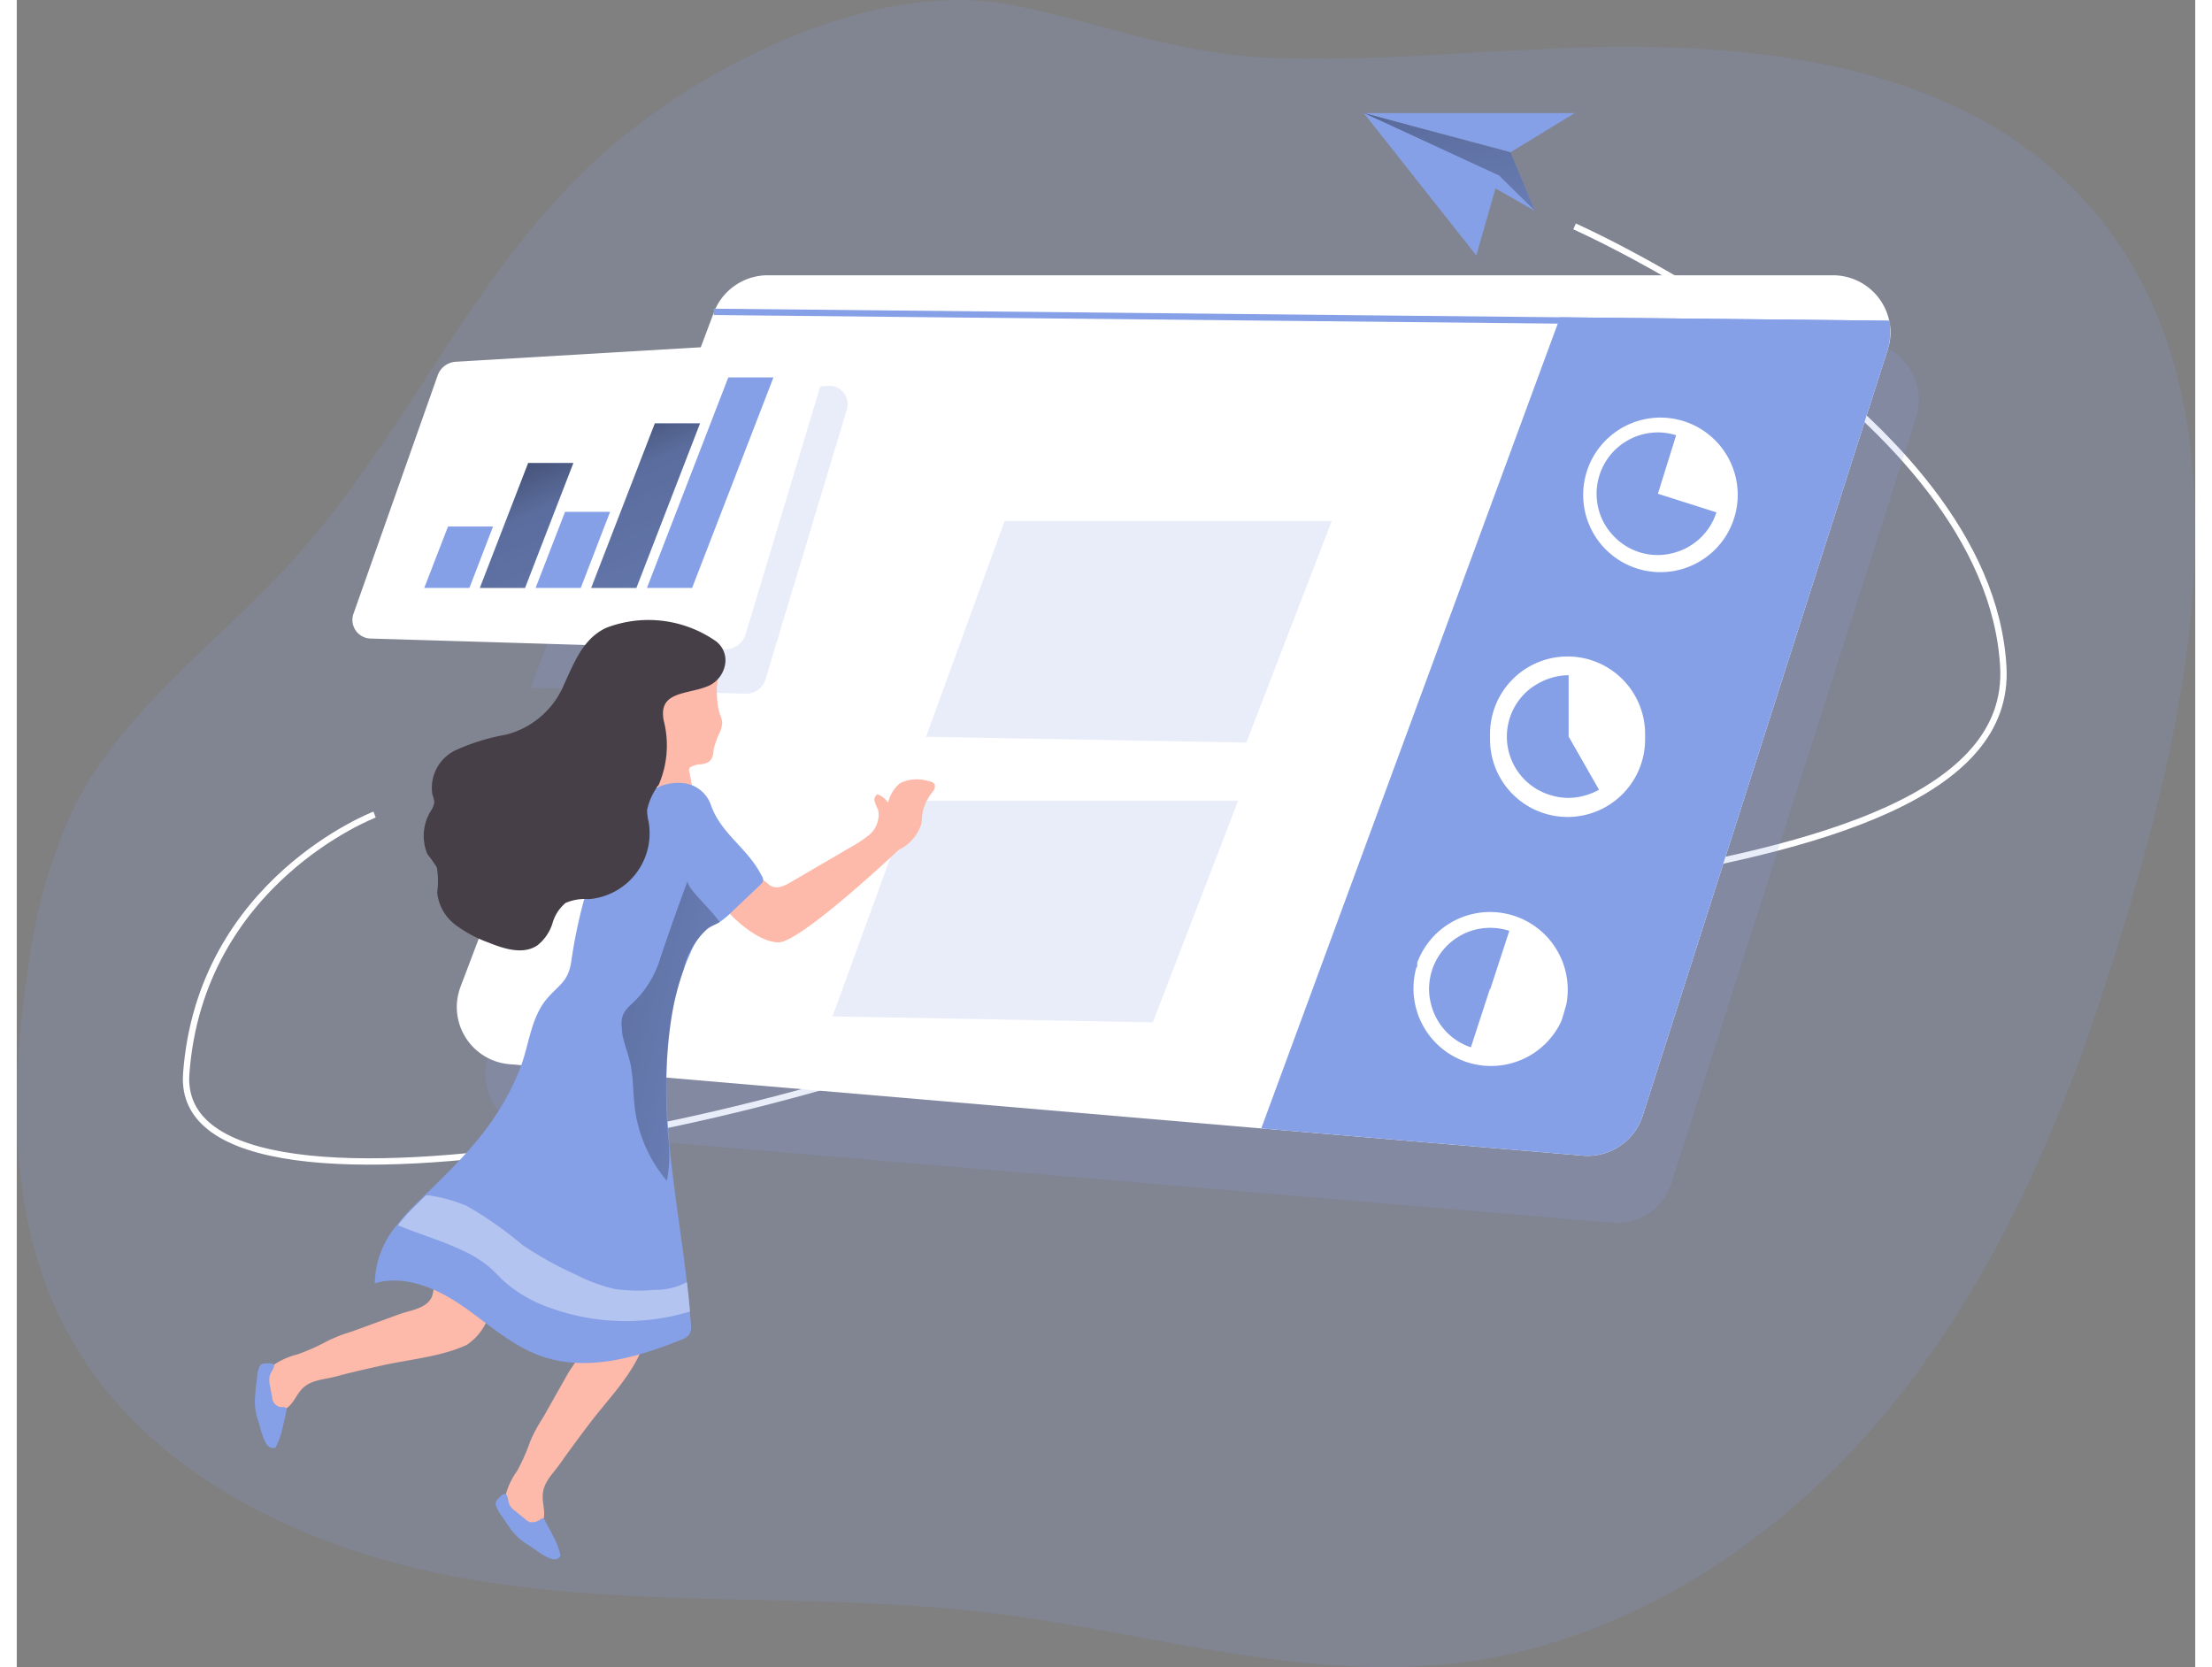 <svg id="Layer_1" data-name="Layer 1" xmlns="http://www.w3.org/2000/svg" xmlns:xlink="http://www.w3.org/1999/xlink" viewBox="0 0 164.93 126.22" width="406" height="306" class="illustration styles_illustrationTablet__1DWOa"><rect x="0" y="0" width="164.93" height="126.22" fill="#808080" stroke="none"/><defs><linearGradient id="linear-gradient" x1="-370.74" y1="84.53" x2="-334.52" y2="15.97" gradientTransform="matrix(1, 0, 0.38, -0.98, 374.98, 107.82)" gradientUnits="userSpaceOnUse"><stop offset="0.01"></stop><stop offset="0.08" stop-opacity="0.69"></stop><stop offset="0.21" stop-opacity="0.32"></stop><stop offset="1" stop-opacity="0"></stop></linearGradient><linearGradient id="linear-gradient-2" x1="-363.52" y1="88.34" x2="-327.3" y2="19.79" xlink:href="#linear-gradient"></linearGradient><linearGradient id="linear-gradient-3" x1="101.81" y1="2.7" x2="145.19" y2="-6.88" gradientTransform="matrix(1, 0, 0, -1, -65.98, 85.87)" gradientUnits="userSpaceOnUse"><stop offset="0.01"></stop><stop offset="0.13" stop-opacity="0.69"></stop><stop offset="0.25" stop-opacity="0.32"></stop><stop offset="1" stop-opacity="0"></stop></linearGradient><linearGradient id="linear-gradient-4" x1="112.01" y1="136.55" x2="116.22" y2="105.06" gradientTransform="matrix(1, 0, 0, -1, -4.91, 138.67)" xlink:href="#linear-gradient"></linearGradient></defs><title>10</title><path d="M33.47,127.64a63.65,63.65,0,0,0,6.72,1.42c12.68,2,25.67.84,38.41,2.38,13.49,1.62,26.59,6.27,40.19,2.92,10.9-2.69,20.59-9.56,27.68-18.15,9.94-12,15.37-27.14,19.51-42.18,4.64-16.83,7.15-37.05-4.77-49.8-9.52-10.2-25-11.81-38.94-11.27-7.37.29-14.74,1-22.11.76s-13.07-2.66-19.86-4C69.48,7.57,55.66,14.81,48.16,22c-9,8.58-14,20.53-22.33,29.73C20.23,57.9,13.09,62.92,9.3,70.34A40.77,40.77,0,0,0,5.74,82.86c-1.36,9.07-1.44,18.77,2.78,26.91C13.38,119.15,23.1,124.82,33.47,127.64Z" transform="translate(-4.91 -9.33)" fill="#86a0e7" opacity="0.18" style="isolation: isolate;"></path><path d="M122.85,26.47s31.38,13.94,32.46,33.35S97.81,75.73,85,84.1s-68.33,21.09-67.26,6.51S32,71,32,71" transform="translate(-4.91 -9.33)" fill="none" stroke="#fff" stroke-miterlimit="10" stroke-width="0.48"></path><path d="M40.68,89.15l19.15-51.1a4.37,4.37,0,0,1,4.09-2.83h80.64a4.37,4.37,0,0,1,4.36,4.37,4.48,4.48,0,0,1-.2,1.31l-18.53,58a4.35,4.35,0,0,1-4.52,3L44.39,95a4.37,4.37,0,0,1-4-4.71A4.54,4.54,0,0,1,40.68,89.15Z" transform="translate(-4.91 -9.33)" fill="#86a0e7" opacity="0.18" style="isolation: isolate;"></path><path d="M146.56,35.79,128,93.82a4.38,4.38,0,0,1-4.53,3L99.13,94.76,42.24,89.9a4.35,4.35,0,0,1-4-4.7A4.72,4.72,0,0,1,38.52,84L43.07,72,51.3,50l6.38-17a4.37,4.37,0,0,1,4.09-2.83h80.64a4.36,4.36,0,0,1,4.36,4.36A4.24,4.24,0,0,1,146.56,35.79Z" transform="translate(-4.91 -9.33)" fill="#fff"></path><polygon points="61.76 76.95 67.71 60.62 92.47 60.62 86.01 77.4 61.76 76.95" fill="#86a0e7" opacity="0.18" style="isolation: isolate;"></polygon><path d="M146.56,35.79,128,93.82a4.38,4.38,0,0,1-4.53,3L99.13,94.76l22.45-60.94.17-.47,24.94.26a2.07,2.07,0,0,0,0,.22A4.34,4.34,0,0,1,146.56,35.79Z" transform="translate(-4.91 -9.33)" fill="#86a0e7"></path><path d="M67.74,40.39,61.61,60.72a1.54,1.54,0,0,1-1.5,1.13l-16.28-.47,8.24-22,14.3-.84A1.39,1.39,0,0,1,67.74,40.39Z" transform="translate(-4.91 -9.33)" fill="#86a0e7" opacity="0.18" style="isolation: isolate;"></path><path d="M30.43,55.72l6.34-17.95a1.55,1.55,0,0,1,1.35-1.05l26.72-1.58A1.41,1.41,0,0,1,66.22,37L60.09,57.34a1.56,1.56,0,0,1-1.5,1.14l-26.94-.81A1.41,1.41,0,0,1,30.43,55.72Z" transform="translate(-4.91 -9.33)" fill="#fff"></path><polygon points="141.82 24.28 141.82 24.51 141.82 24.76 116.67 24.5 52.77 23.85 52.77 23.37 116.84 24.02 141.78 24.28 141.82 24.28" fill="#86a0e7"></polygon><polygon points="34.27 44.51 30.85 44.51 32.65 39.86 36.06 39.86 34.27 44.51" fill="#86a0e7"></polygon><polygon points="38.48 44.51 35.06 44.51 38.72 35.05 42.14 35.05 38.48 44.51" fill="#86a0e7"></polygon><polygon points="42.7 44.51 39.28 44.51 41.51 38.75 44.92 38.75 42.7 44.51" fill="#86a0e7"></polygon><polygon points="46.91 44.51 43.49 44.51 48.31 32.05 51.73 32.05 46.91 44.51" fill="#86a0e7"></polygon><polygon points="38.48 44.51 35.06 44.51 38.72 35.05 42.14 35.05 38.48 44.51" fill="url(#linear-gradient)"></polygon><polygon points="46.91 44.51 43.49 44.51 48.31 32.05 51.73 32.05 46.91 44.51" fill="url(#linear-gradient-2)"></polygon><polygon points="51.13 44.51 47.71 44.51 53.87 28.57 57.29 28.57 51.13 44.51" fill="#86a0e7"></polygon><path d="M135,48.32a5.85,5.85,0,1,0-.12.39l.06-.19Z" transform="translate(-4.91 -9.33)" fill="#fff"></path><path d="M122.21,85.45a5.88,5.88,0,0,0-11.27-3.24c0,.06,0,.13,0,.19s0,.13-.07.19a5.87,5.87,0,0,0,11,4c.06-.19.11-.38.17-.57S122.14,85.64,122.21,85.45Z" transform="translate(-4.91 -9.33)" fill="#fff"></path><path d="M128.19,64.9a5.87,5.87,0,0,0-11.74,0v.41a5.87,5.87,0,0,0,11.74,0V64.9Z" transform="translate(-4.91 -9.33)" fill="#fff"></path><path d="M129.16,46.71h0l1.38-4.43a4.87,4.87,0,0,0-1.2-.21,4.65,4.65,0,0,0-4.61,3.25,4.87,4.87,0,0,0-.21,1.2,5,5,0,0,0,.11,1.21,4.54,4.54,0,0,0,1.12,2.12,4.58,4.58,0,0,0,4.43,1.38,5.1,5.1,0,0,0,1.13-.41,4.92,4.92,0,0,0,1-.7,4.71,4.71,0,0,0,1.28-2Z" transform="translate(-4.91 -9.33)" fill="#86a0e7"></path><path d="M122.4,65.09h0V60.45a4.68,4.68,0,0,0-2.31.63,4.37,4.37,0,0,0-1,.74,4.62,4.62,0,0,0,2.09,7.75,4.45,4.45,0,0,0,2.4,0,4.69,4.69,0,0,0,1.12-.45Z" transform="translate(-4.91 -9.33)" fill="#86a0e7"></path><path d="M116.47,84.21l1.44-4.41a4.77,4.77,0,0,0-2.4-.13,4.64,4.64,0,0,0-3.67,4.3,4.4,4.4,0,0,0,.1,1.2,4.54,4.54,0,0,0,.4,1.14A4.6,4.6,0,0,0,115,88.62l1.44-4.42Z" transform="translate(-4.91 -9.33)" fill="#86a0e7"></path><path d="M57.61,66.53a.92.92,0,0,1-.31.48,1.48,1.48,0,0,1-.71.19,1.55,1.55,0,0,0-.74.25.42.42,0,0,0,0,.38l.29,1.62a.65.65,0,0,1,0,.39.56.56,0,0,1-.37.26c-.58.23-1.3.43-1.76,0a1.79,1.79,0,0,1-.43-.87,17.78,17.78,0,0,1-.9-5.63,4,4,0,0,1,1.32-3.08,3.9,3.9,0,0,1,2.85-.66,1.38,1.38,0,0,1,1.06.73c.13.29,0,.57,0,.88A8.75,8.75,0,0,0,58,62.83a6.25,6.25,0,0,0,.16.62,2.09,2.09,0,0,1,.16.54,2.22,2.22,0,0,1-.29,1,6.23,6.23,0,0,0-.37,1.13A2.1,2.1,0,0,1,57.61,66.53Z" transform="translate(-4.91 -9.33)" fill="#fdb9a9"></path><path d="M58.91,78.53s2,2.14,3.68,2.14,9.09-7,9.09-7a3.27,3.27,0,0,0,1.7-1.92c.07-.29.05-.59.1-.88a3.9,3.9,0,0,1,.77-1.6.6.6,0,0,0,.17-.49c-.06-.22-.32-.29-.54-.33a2.93,2.93,0,0,0-2.09.17,2.65,2.65,0,0,0-.91,1.48,1.79,1.79,0,0,0-.8-.64.48.48,0,0,0-.21.58,5.76,5.76,0,0,0,.26.62,2,2,0,0,1-.84,2,8.93,8.93,0,0,1-1.23.8l-4.54,2.65c-.46.27-1,.55-1.5.3-.23-.12-.39-.35-.64-.46a1.14,1.14,0,0,0-1.08.34A6.8,6.8,0,0,0,58.91,78.53Z" transform="translate(-4.91 -9.33)" fill="#fdb9a9"></path><path d="M40.82,108.15a4.2,4.2,0,0,1-1.85,3c-1.86.87-4.25,1.09-6.25,1.52-1.21.27-2.42.54-3.61.86-1,.27-2.07.24-2.75,1.12-.41.52-.68,1.26-1.32,1.41a1.19,1.19,0,0,1-1.19-.54,2.83,2.83,0,0,1-.4-1.33,1.58,1.58,0,0,1,0-.53,1.24,1.24,0,0,1,.28-.5,5.56,5.56,0,0,1,2.42-1.29,15.35,15.35,0,0,0,2.25-1,11.71,11.71,0,0,1,1.84-.72l3.65-1.33c.86-.31,2.15-.43,2.48-1.41a6,6,0,0,0,.19-1.47,6.26,6.26,0,0,1,.88-2.78.82.82,0,0,1,.29-.35,1,1,0,0,1,.49-.12,3,3,0,0,1,1.38.16,2.41,2.41,0,0,1,1.23,1.39,5,5,0,0,1,.22,1.88A11.84,11.84,0,0,1,40.82,108.15Z" transform="translate(-4.91 -9.33)" fill="#fdb9a9"></path><path d="M24.39,112.77c-.06.26-.26.47-.33.73a1.72,1.72,0,0,0,0,.64l.19,1a.75.75,0,0,0,.86.71.28.28,0,0,1,.21.12.25.25,0,0,1,0,.17l-.28,1.27a6.17,6.17,0,0,1-.55,1.53.47.47,0,0,1-.24,0c-.64,0-.89-1.62-1.12-2.23a4.39,4.39,0,0,1-.15-1.91c0-.35.06-.69.11-1a2.88,2.88,0,0,1,.19-1,.46.46,0,0,1,.43-.25C23.91,112.56,24.46,112.48,24.39,112.77Z" transform="translate(-4.91 -9.33)" fill="#86a0e7"></path><path d="M51.5,108.34a4.15,4.15,0,0,1,.56,3.52c-.85,1.86-2.53,3.59-3.76,5.21-.76,1-1.5,2-2.21,3-.58.85-1.41,1.52-1.36,2.63,0,.66.3,1.4-.09,1.93a1.2,1.2,0,0,1-1.26.36,2.81,2.81,0,0,1-1.16-.75,1.61,1.61,0,0,1-.33-.41,1.24,1.24,0,0,1-.11-.57,5.45,5.45,0,0,1,1-2.55,14.76,14.76,0,0,0,1-2.25,10.93,10.93,0,0,1,.94-1.75l1.91-3.38c.46-.79,1.37-1.72,1-2.68a5.88,5.88,0,0,0-.81-1.24,6.4,6.4,0,0,1-1.14-2.68,1.19,1.19,0,0,1,0-.46,1,1,0,0,1,.29-.41,3.06,3.06,0,0,1,1.17-.77,2.35,2.35,0,0,1,1.83.26,4.85,4.85,0,0,1,1.39,1.28A12.07,12.07,0,0,1,51.5,108.34Z" transform="translate(-4.91 -9.33)" fill="#fdb9a9"></path><path d="M42,122.51c.12.24.11.53.23.77a1.48,1.48,0,0,0,.44.46l.77.63a1.17,1.17,0,0,0,.3.19,1.08,1.08,0,0,0,.82-.2.19.19,0,0,1,.33.07l.61,1.16a5.86,5.86,0,0,1,.58,1.51.49.49,0,0,1-.16.19c-.5.41-1.73-.66-2.29-1A4.44,4.44,0,0,1,42.24,125c-.2-.28-.39-.57-.58-.85a3,3,0,0,1-.48-.85.49.49,0,0,1,.17-.49C41.48,122.66,41.85,122.25,42,122.51Z" transform="translate(-4.91 -9.33)" fill="#86a0e7"></path><path d="M61.42,76a.64.64,0,0,1-.23.33c-.76.73-1.53,1.44-2.28,2.17a6,6,0,0,1-.78.63c-.25.15-.52.25-.77.4a1.88,1.88,0,0,0-.24.18,4.68,4.68,0,0,0-1.2,1.76c-.19.41-.37.84-.52,1.27a19.54,19.54,0,0,0-.89,3.44c-1.15,6.68.35,13.49,1.13,20.19.1.74.17,1.48.23,2.22,0,.31.06.63.08.95a1.27,1.27,0,0,1-.13.83,1.24,1.24,0,0,1-.61.39c-3.38,1.37-7.19,2.45-10.62,1.23-2.22-.79-4-2.45-5.94-3.79s-4.36-2.38-6.63-1.72a6.91,6.91,0,0,1,1.71-4.44,12.1,12.1,0,0,1,1.21-1.37l.9-.89c3-2.93,5.57-5.46,7.18-9.57.65-1.67.78-3.63,1.88-5.09,1-1.25,1.77-1.38,2-3.06a37.54,37.54,0,0,1,1.43-6.19,15,15,0,0,1,2.79-5,7.34,7.34,0,0,1,1.92-1.72,3.69,3.69,0,0,1,2.49-.51,2.48,2.48,0,0,1,1.91,1.57c.77,2.27,2.77,3.26,3.86,5.41A.57.57,0,0,1,61.42,76Z" transform="translate(-4.91 -9.33)" fill="#86a0e7"></path><path d="M58.51,59.76a2.17,2.17,0,0,1-1.36,1.55c-1.55.61-3.69.36-3.26,2.57a7.54,7.54,0,0,1-.38,4.87,4.81,4.81,0,0,0-.88,1.91,4.63,4.63,0,0,0,.12.91,5,5,0,0,1-4,5.76,3.83,3.83,0,0,1-.58.07,3.64,3.64,0,0,0-1.71.29,3.1,3.1,0,0,0-1,1.57,3.47,3.47,0,0,1-1.13,1.64c-1.07.72-2.5.28-3.7-.21a9.5,9.5,0,0,1-2.53-1.36,3.49,3.49,0,0,1-1.36-2.45A5.94,5.94,0,0,0,36.71,75,8.9,8.9,0,0,0,36,74a3.59,3.59,0,0,1,.31-3.36,1.46,1.46,0,0,0,.21-.57,1.83,1.83,0,0,0-.14-.57,3.15,3.15,0,0,1,1.71-3.35,15.75,15.75,0,0,1,3.86-1.2,6.49,6.49,0,0,0,4.41-3.84c.77-1.64,1.42-3.43,3.18-4.25a8.92,8.92,0,0,1,8.21.95A1.8,1.8,0,0,1,58.51,59.76Z" transform="translate(-4.91 -9.33)" fill="#473f47"></path><path d="M58.13,79.16c-.25.15-.52.25-.77.4a1.37,1.37,0,0,0-.24.18,5.67,5.67,0,0,0-1.72,3,20.35,20.35,0,0,0-.9,3.45,38.93,38.93,0,0,0-.27,9.19,10.72,10.72,0,0,1-.1,3.35,10.59,10.59,0,0,1-2.43-5.52c-.14-1.11-.1-2.25-.33-3.35-.18-.79-.5-1.55-.63-2.35a.5.5,0,0,0,0-.12c-.21-1.44.35-1.65,1.16-2.48a7.84,7.84,0,0,0,1.72-3q1-3,2.09-5.91C55.56,76.53,57.51,78.17,58.13,79.16Z" transform="translate(-4.91 -9.33)" fill="url(#linear-gradient-3)"></path><path d="M55.88,108.62a16.77,16.77,0,0,1-10.57-.27,10.36,10.36,0,0,1-3.49-2c-.39-.36-.74-.76-1.14-1.1a9,9,0,0,0-2-1.24c-1.55-.74-3.17-1.21-4.74-1.85l-.17-.07a13.17,13.17,0,0,1,1.21-1.37l.91-.89.2,0a11.13,11.13,0,0,1,2.91.81,28,28,0,0,1,4.19,2.94,27.39,27.39,0,0,0,4.14,2.29,12.36,12.36,0,0,0,2.87,1.05,12.88,12.88,0,0,0,3,.06,4.91,4.91,0,0,0,2.45-.59C55.74,107.14,55.81,107.87,55.88,108.62Z" transform="translate(-4.91 -9.33)" fill="#fff" opacity="0.38" style="isolation: isolate;"></path><polygon points="68.84 55.78 74.79 39.44 99.56 39.44 93.09 56.22 68.84 55.78" fill="#86a0e7" opacity="0.18" style="isolation: isolate;"></polygon><polygon points="101.98 8.56 112.23 13.3 110.5 19.34 101.98 8.56" fill="#86a0e7"></polygon><polygon points="101.98 8.56 117.95 8.56 113.09 11.53 101.98 8.56" fill="#86a0e7"></polygon><polygon points="114.94 15.97 112.23 13.3 101.98 8.56 113.09 11.53 114.94 15.97" fill="#86a0e7"></polygon><polygon points="114.94 15.97 112.23 13.3 101.98 8.56 113.09 11.53 114.94 15.97" fill="url(#linear-gradient-4)"></polygon><polygon points="114.94 15.97 112.23 13.3 101.98 8.56 114.94 15.97" fill="#86a0e7"></polygon></svg>